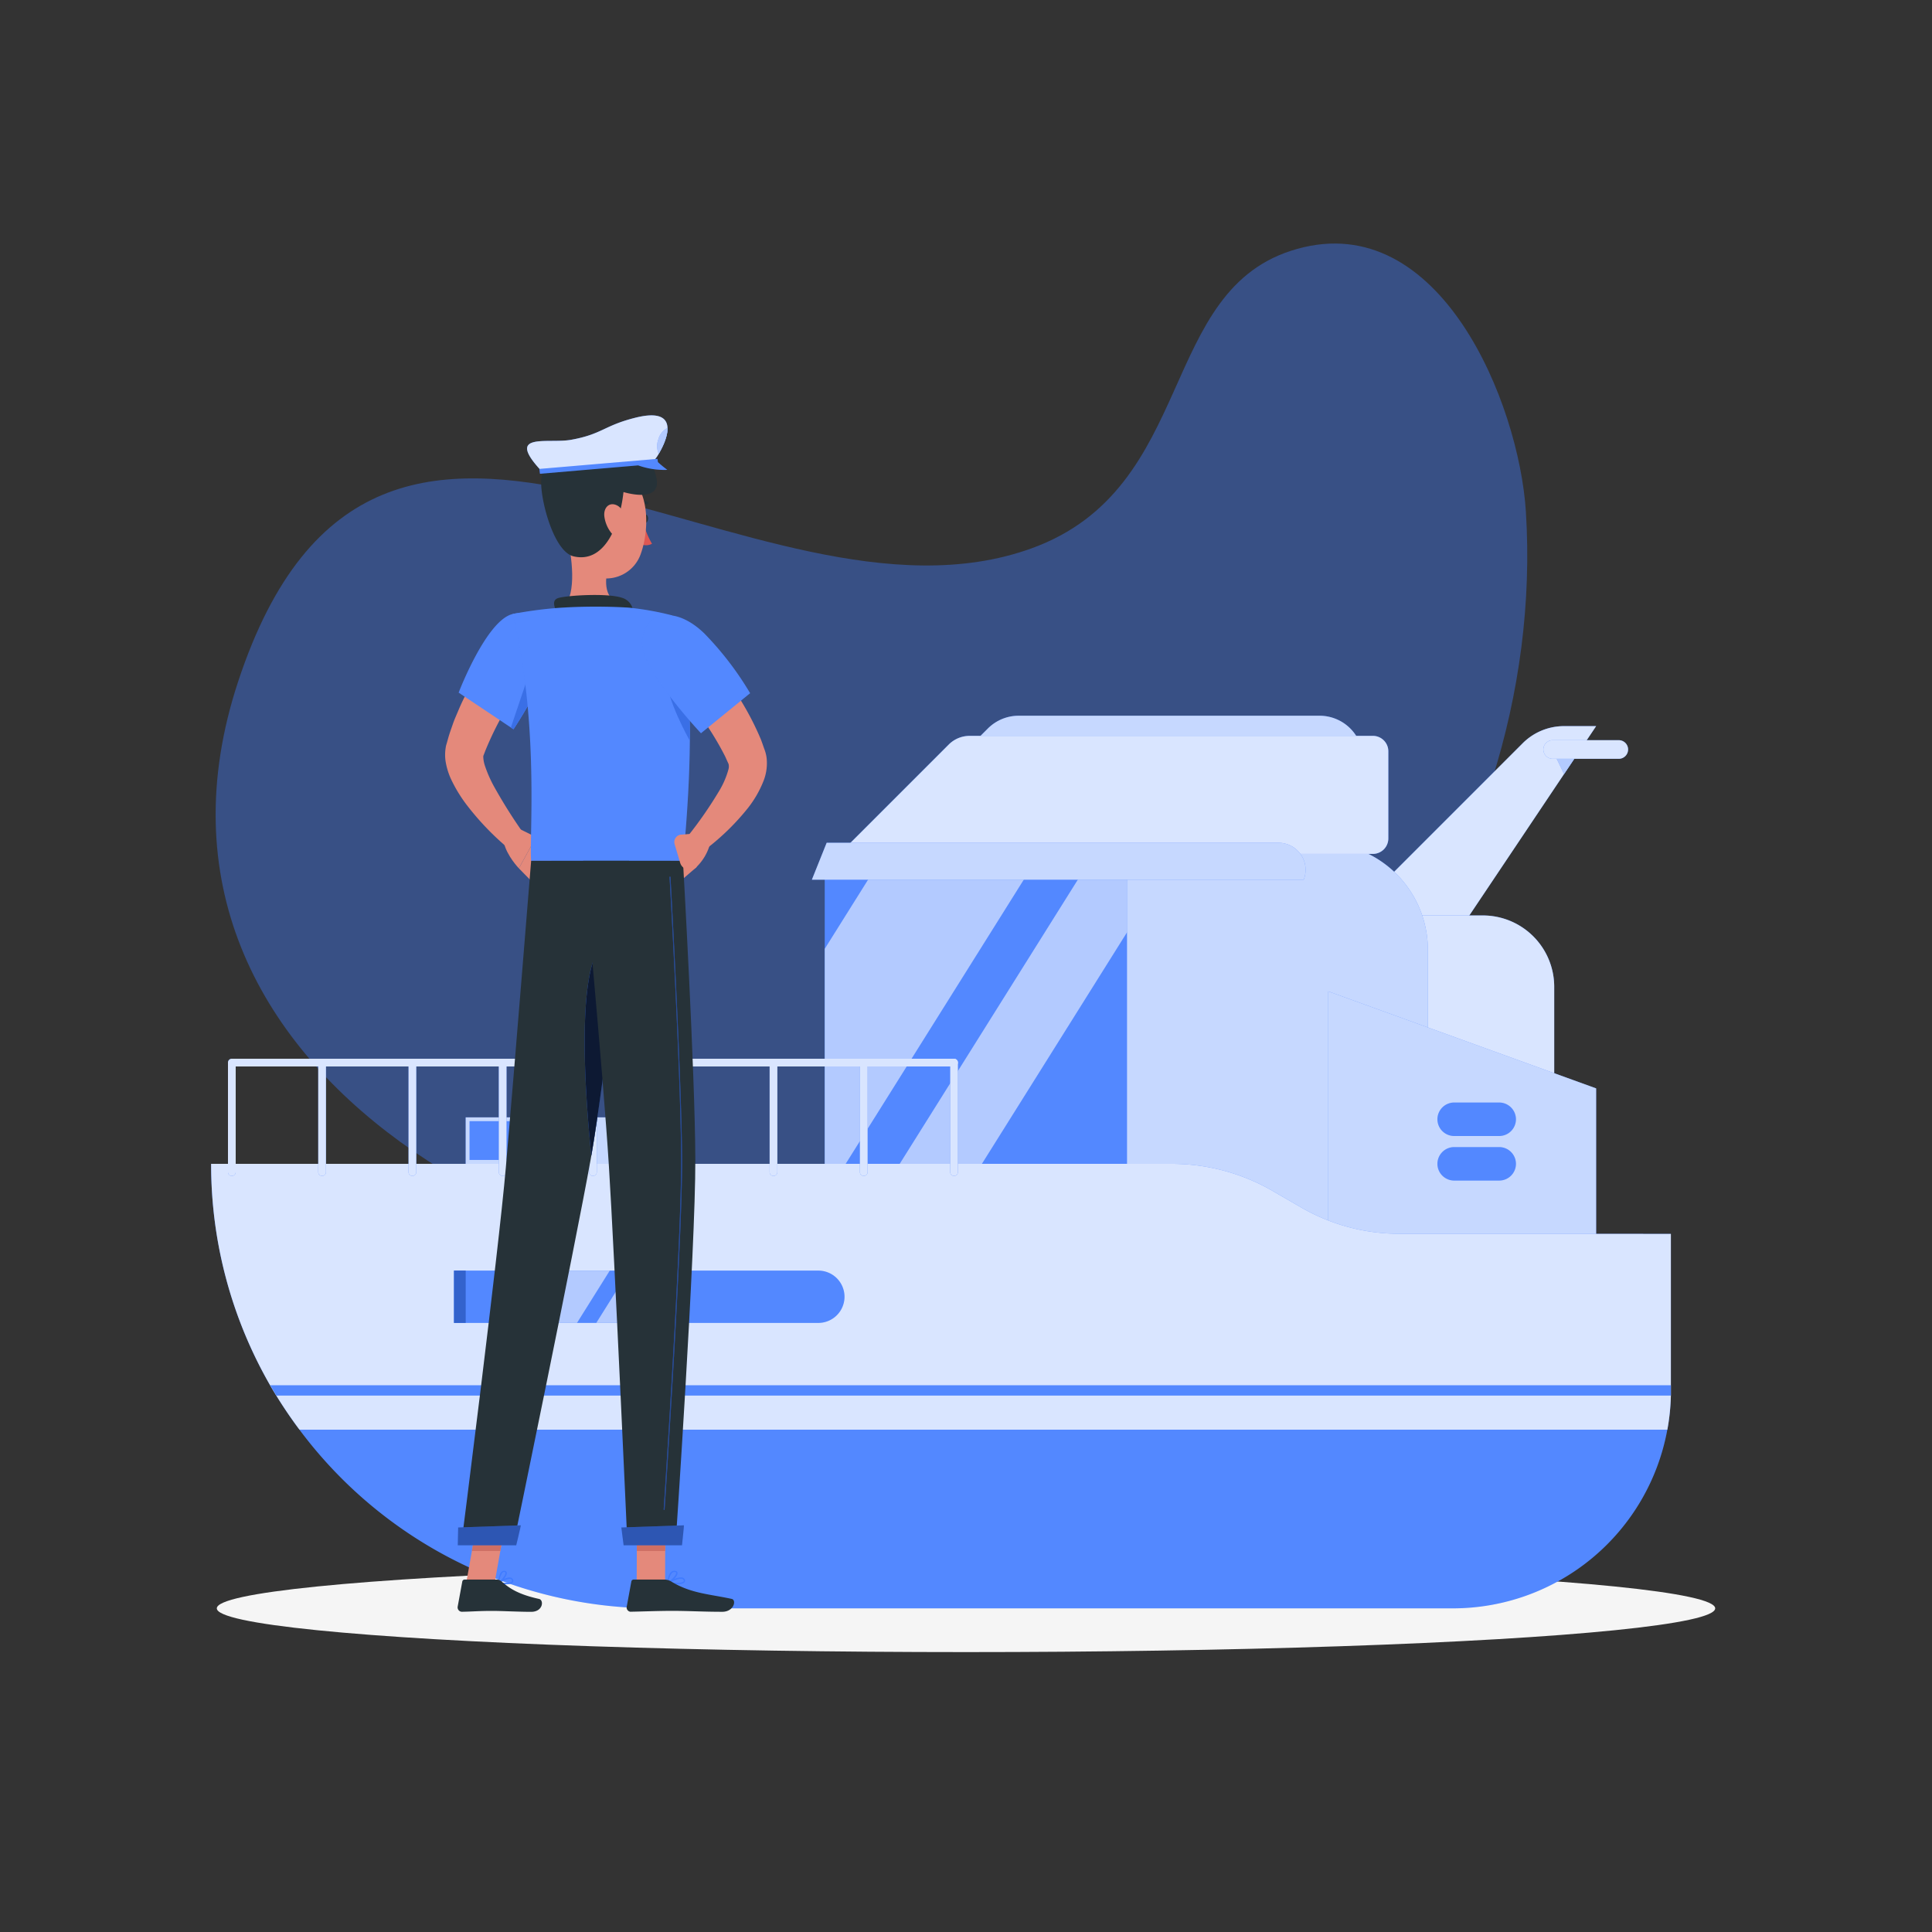 <svg xmlns="http://www.w3.org/2000/svg" viewBox="0 0 500 500"><rect x="0" y="0" width="500" height="500" fill="#333333" stroke="none"/><g id="freepik--background-simple--inject-8--inject-175"><path d="M267,141.9C194.92,168,98.06,65.92,61.62,176.41c-33.86,102.68,87.49,163.34,175,154.89,95.8-9.25,164.18-104.92,158.28-198.88-1.77-28.11-22.22-78.4-59.21-68C299.33,74.56,310.06,126.28,267,141.9Z" style="fill:#407BFF;opacity:0.4"></path></g><g id="freepik--Shadow--inject-8--inject-175"><g id="freepik--shadow--inject-8--inject-175"><ellipse cx="250" cy="416.24" rx="193.89" ry="11.32" style="fill:#f5f5f5"></ellipse></g></g><g id="freepik--Yacht--inject-8--inject-175"><path d="M394.06,192.36l-47.31,47.31h31.67l34.66-51.75h-8.3A15.13,15.13,0,0,0,394.06,192.36Z" style="fill:#407BFF"></path><path d="M394.06,192.36l-47.31,47.31h31.67l34.66-51.75h-8.3A15.13,15.13,0,0,0,394.06,192.36Z" style="fill:#fff;opacity:0.8;isolation:isolate"></path><polygon points="402.08 194.75 404.77 200.32 408.5 194.75 402.08 194.75" style="fill:#407BFF"></polygon><polygon points="402.08 194.75 404.77 200.32 408.5 194.75 402.08 194.75" style="fill:#fff;opacity:0.6;isolation:isolate"></polygon><path d="M418.94,196.38H401.83a2.42,2.42,0,0,1-2.41-2.41h0a2.41,2.41,0,0,1,2.41-2.41h17.11a2.41,2.41,0,0,1,2.41,2.41h0A2.42,2.42,0,0,1,418.94,196.38Z" style="fill:#407BFF"></path><path d="M418.94,196.38H401.83a2.42,2.42,0,0,1-2.41-2.41h0a2.41,2.41,0,0,1,2.41-2.41h17.11a2.41,2.41,0,0,1,2.41,2.41h0A2.42,2.42,0,0,1,418.94,196.38Z" style="fill:#fff;opacity:0.8;isolation:isolate"></path><path d="M264,285.6l29.67-48.68h90.09a18.47,18.47,0,0,1,18.47,18.47h0V285.6Z" style="fill:#407BFF"></path><path d="M264,285.6l29.67-48.68h90.09a18.47,18.47,0,0,1,18.47,18.47h0V285.6Z" style="fill:#fff;opacity:0.8;isolation:isolate"></path><rect x="213.44" y="224.11" width="109.59" height="86.34" style="fill:#407BFF"></rect><rect x="213.44" y="224.11" width="109.59" height="86.34" style="fill:#fff;opacity:0.1;isolation:isolate"></rect><polygon points="267.18 224.11 213.44 309.85 213.44 245.55 226.88 224.11 267.18 224.11" style="fill:#407BFF"></polygon><polygon points="267.18 224.11 213.44 309.85 213.44 245.55 226.88 224.11 267.18 224.11" style="fill:#fff;opacity:0.6;isolation:isolate"></polygon><polygon points="302.44 224.11 248.32 310.45 227.04 310.45 281.16 224.11 302.44 224.11" style="fill:#407BFF"></polygon><polygon points="302.44 224.11 248.32 310.45 227.04 310.45 281.16 224.11 302.44 224.11" style="fill:#fff;opacity:0.6;isolation:isolate"></polygon><path d="M169.71,416.24H376A56.41,56.41,0,0,0,431.5,370H77.5A114.88,114.88,0,0,0,169.71,416.24Z" style="fill:#407BFF"></path><path d="M169.71,416.24H376A56.41,56.41,0,0,0,431.5,370H77.5A114.88,114.88,0,0,0,169.71,416.24Z" style="fill:#fff;opacity:0.1;isolation:isolate"></path><path d="M291.67,218.11h50.19a27.67,27.67,0,0,1,27.67,27.67h0v83H291.67V218.11Z" style="fill:#407BFF"></path><path d="M291.67,218.11h50.19a27.67,27.67,0,0,1,27.67,27.67h0v83H291.67V218.11Z" style="fill:#fff;opacity:0.7;isolation:isolate"></path><path d="M120.52,289.17h40.16A10.27,10.27,0,0,1,171,299.44v30.82H120.52V289.17Z" style="fill:#407BFF"></path><path d="M120.52,289.17h40.16A10.27,10.27,0,0,1,171,299.44v30.82H120.52V289.17Z" style="fill:#fff;opacity:0.7;isolation:isolate"></path><rect x="121.52" y="290.16" width="26.9" height="10.03" style="fill:#407BFF"></rect><rect x="121.52" y="290.16" width="26.9" height="10.03" style="fill:#fff;opacity:0.1;isolation:isolate"></rect><polygon points="413.08 328.82 343.75 328.82 343.75 256.56 413.08 281.67 413.08 328.82" style="fill:#407BFF"></polygon><polygon points="413.08 328.82 343.75 328.82 343.75 256.56 413.08 281.67 413.08 328.82" style="fill:#fff;opacity:0.7;isolation:isolate"></polygon><path d="M432.42,319.33v41.84a55.66,55.66,0,0,1-.91,8.83H77.5q-3.19-4.26-6-8.83c-.55-.88-1.08-1.77-1.6-2.67a114.53,114.53,0,0,1-15.26-57.3H303.17a52.13,52.13,0,0,1,26.16,7l7.38,4.27a50.64,50.64,0,0,0,25.42,6.83Z" style="fill:#407BFF"></path><path d="M432.42,319.33v41.84a55.66,55.66,0,0,1-.91,8.83H77.5q-3.19-4.26-6-8.83c-.55-.88-1.08-1.77-1.6-2.67a114.53,114.53,0,0,1-15.26-57.3H303.17a52.13,52.13,0,0,1,26.16,7l7.38,4.27a50.64,50.64,0,0,0,25.42,6.83Z" style="fill:#fff;opacity:0.8;isolation:isolate"></path><path d="M432.42,358.5v2.67H71.52c-.55-.88-1.08-1.77-1.6-2.67Z" style="fill:#407BFF"></path><path d="M432.42,358.5v2.67H71.52c-.55-.88-1.08-1.77-1.6-2.67Z" style="fill:#fff;opacity:0.1;isolation:isolate"></path><path d="M60,304.33a1,1,0,0,1-1-1V275a1,1,0,0,1,1-1H246.91a1,1,0,0,1,0,2H61v27.33A1,1,0,0,1,60,304.33Z" style="fill:#407BFF"></path><path d="M83.36,304.33a1,1,0,0,1-1-1V275a1,1,0,0,1,2,0v28.33A1,1,0,0,1,83.36,304.33Z" style="fill:#407BFF"></path><path d="M246.91,304.33a1,1,0,0,1-1-1V275a1,1,0,0,1,2,0v28.33A1,1,0,0,1,246.91,304.33Z" style="fill:#407BFF"></path><path d="M223.54,304.33a1,1,0,0,1-1-1V275a1,1,0,0,1,2,0v28.33A1,1,0,0,1,223.54,304.33Z" style="fill:#407BFF"></path><path d="M200.18,304.33a1,1,0,0,1-1-1V275a1,1,0,0,1,2,0v28.33A1,1,0,0,1,200.18,304.33Z" style="fill:#407BFF"></path><path d="M176.82,304.33a1,1,0,0,1-1-1V275a1,1,0,0,1,2,0v28.33A1,1,0,0,1,176.82,304.33Z" style="fill:#407BFF"></path><path d="M153.45,304.33a1,1,0,0,1-1-1V275a1,1,0,0,1,2,0v28.33A1,1,0,0,1,153.45,304.33Z" style="fill:#407BFF"></path><path d="M130.09,304.33a1,1,0,0,1-1-1V275a1,1,0,0,1,2,0v28.33A1,1,0,0,1,130.09,304.33Z" style="fill:#407BFF"></path><path d="M106.73,304.33a1,1,0,0,1-1-1V275a1,1,0,0,1,2,0v28.33A1,1,0,0,1,106.73,304.33Z" style="fill:#407BFF"></path><g style="opacity:0.8"><path d="M60,304.33a1,1,0,0,1-1-1V275a1,1,0,0,1,1-1H246.91a1,1,0,0,1,0,2H61v27.33A1,1,0,0,1,60,304.33Z" style="fill:#fff"></path><path d="M83.36,304.33a1,1,0,0,1-1-1V275a1,1,0,0,1,2,0v28.33A1,1,0,0,1,83.36,304.33Z" style="fill:#fff"></path><path d="M246.91,304.33a1,1,0,0,1-1-1V275a1,1,0,0,1,2,0v28.33A1,1,0,0,1,246.91,304.33Z" style="fill:#fff"></path><path d="M223.54,304.33a1,1,0,0,1-1-1V275a1,1,0,0,1,2,0v28.33A1,1,0,0,1,223.54,304.33Z" style="fill:#fff"></path><path d="M200.18,304.33a1,1,0,0,1-1-1V275a1,1,0,0,1,2,0v28.33A1,1,0,0,1,200.18,304.33Z" style="fill:#fff"></path><path d="M176.82,304.33a1,1,0,0,1-1-1V275a1,1,0,0,1,2,0v28.33A1,1,0,0,1,176.82,304.33Z" style="fill:#fff"></path><path d="M153.45,304.33a1,1,0,0,1-1-1V275a1,1,0,0,1,2,0v28.33A1,1,0,0,1,153.45,304.33Z" style="fill:#fff"></path><path d="M130.09,304.33a1,1,0,0,1-1-1V275a1,1,0,0,1,2,0v28.33A1,1,0,0,1,130.09,304.33Z" style="fill:#fff"></path><path d="M106.73,304.33a1,1,0,0,1-1-1V275a1,1,0,0,1,2,0v28.33A1,1,0,0,1,106.73,304.33Z" style="fill:#fff"></path></g><path d="M211.78,342.37H117.5V328.83h94.28a6.78,6.78,0,0,1,6.78,6.77h0A6.78,6.78,0,0,1,211.78,342.37Z" style="fill:#407BFF"></path><path d="M211.78,342.37H117.5V328.83h94.28a6.78,6.78,0,0,1,6.78,6.77h0A6.78,6.78,0,0,1,211.78,342.37Z" style="fill:#fff;opacity:0.1;isolation:isolate"></path><polygon points="149.33 342.37 137.12 342.37 145.61 328.82 157.82 328.82 149.33 342.37" style="fill:#407BFF"></polygon><polygon points="149.33 342.37 137.12 342.37 145.61 328.82 157.82 328.82 149.33 342.37" style="fill:#fff;opacity:0.6;isolation:isolate"></polygon><polygon points="161.42 342.37 154.31 342.37 162.8 328.82 169.9 328.82 161.42 342.37" style="fill:#407BFF"></polygon><polygon points="161.42 342.37 154.31 342.37 162.8 328.82 169.9 328.82 161.42 342.37" style="fill:#fff;opacity:0.6;isolation:isolate"></polygon><rect x="117.5" y="328.83" width="3.02" height="13.54" style="fill:#407BFF"></rect><rect x="117.5" y="328.83" width="3.02" height="13.54" style="opacity:0.2;isolation:isolate"></rect><path d="M233.67,210.53l22-22a11.26,11.26,0,0,1,8-3.3h77.82a11.26,11.26,0,0,1,11.26,11.26h0v14Z" style="fill:#407BFF"></path><path d="M233.67,210.53l22-22a11.26,11.26,0,0,1,8-3.3h77.82a11.26,11.26,0,0,1,11.26,11.26h0v14Z" style="fill:#fff;opacity:0.7;isolation:isolate"></path><path d="M217.22,221l28.31-28.31a7.67,7.67,0,0,1,5.42-2.25h104.3a4,4,0,0,1,4.05,4.05h0v22.44a4,4,0,0,1-4,4.06h-138Z" style="fill:#407BFF"></path><path d="M217.22,221l28.31-28.31a7.67,7.67,0,0,1,5.42-2.25h104.3a4,4,0,0,1,4.05,4.05h0v22.44a4,4,0,0,1-4,4.06h-138Z" style="fill:#fff;opacity:0.8;isolation:isolate"></path><path d="M337.35,227.67H210.11l3.83-9.56h117a7,7,0,0,1,6.46,9.56Z" style="fill:#407BFF"></path><path d="M337.35,227.67H210.11l3.83-9.56h117a7,7,0,0,1,6.46,9.56Z" style="fill:#fff;opacity:0.7;isolation:isolate"></path><path d="M388,294H376.33a4.34,4.34,0,0,1-4.33-4.33h0a4.35,4.35,0,0,1,4.33-4.34H388a4.35,4.35,0,0,1,4.33,4.34h0A4.34,4.34,0,0,1,388,294Z" style="fill:#407BFF"></path><path d="M388,294H376.33a4.34,4.34,0,0,1-4.33-4.33h0a4.35,4.35,0,0,1,4.33-4.34H388a4.35,4.35,0,0,1,4.33,4.34h0A4.34,4.34,0,0,1,388,294Z" style="fill:#fff;opacity:0.1;isolation:isolate"></path><path d="M388,305.53H376.33A4.34,4.34,0,0,1,372,301.2h0a4.35,4.35,0,0,1,4.33-4.34H388a4.35,4.35,0,0,1,4.33,4.34h0A4.34,4.34,0,0,1,388,305.53Z" style="fill:#407BFF"></path><path d="M388,305.53H376.33A4.34,4.34,0,0,1,372,301.2h0a4.35,4.35,0,0,1,4.33-4.34H388a4.35,4.35,0,0,1,4.33,4.34h0A4.34,4.34,0,0,1,388,305.53Z" style="fill:#fff;opacity:0.1;isolation:isolate"></path></g><g id="freepik--Character--inject-8--inject-175"><g id="freepik--character--inject-8--inject-175"><path d="M179.24,165.06a39.35,39.35,0,0,1,2.69,3c.86,1.05,1.68,2,2.5,3,1.65,2,3.19,4.11,4.69,6.26a74.26,74.26,0,0,1,7.78,14c.25.64.48,1.31.72,2l.36,1a9.62,9.62,0,0,1,.42,1.84,12.51,12.51,0,0,1-.77,5.87,27.73,27.73,0,0,1-4.48,7.6,62.23,62.23,0,0,1-11.44,10.85l-3.77-4a104.6,104.6,0,0,0,8.12-11.69,21.92,21.92,0,0,0,2.44-5.59,2.79,2.79,0,0,0,.05-1.49h0l-.34-.74c-.23-.49-.43-1-.68-1.48a78.12,78.12,0,0,0-7.4-11.69c-1.4-1.91-2.88-3.77-4.38-5.63-.75-.92-1.51-1.84-2.29-2.74l-2.28-2.63Z" style="fill:#e4897b"></path><polygon points="171.88 219.53 176.15 227.96 180.32 224.37 176.9 218.38 171.88 219.53" style="fill:#e4897b"></polygon><path d="M139.34,170.7l-2,2.77c-.66.95-1.31,1.92-1.94,2.89-1.27,1.95-2.53,3.9-3.7,5.89a82.81,82.81,0,0,0-6.11,12.07l-.29.76-.14.35h0a1,1,0,0,0-.09.41,8.25,8.25,0,0,0,.4,2.26,32.48,32.48,0,0,0,2.59,5.81,132.45,132.45,0,0,0,7.48,11.84l-4,3.79a70.59,70.59,0,0,1-10.58-11,36.87,36.87,0,0,1-4.28-7,17.74,17.74,0,0,1-1.4-4.78,11.58,11.58,0,0,1,.06-3.22,4.52,4.52,0,0,1,.2-.91l.15-.52.28-1c.36-1.31.82-2.54,1.25-3.79s1-2.46,1.48-3.63c1-2.39,2.2-4.67,3.41-6.92s2.54-4.41,3.92-6.54q1-1.59,2.13-3.15c.73-1.07,1.45-2,2.31-3.14Z" style="fill:#e4897b"></path><path d="M134.06,214.34l4.68,2.3-4.46,8.08s-3.08-3.17-3.89-6.66Z" style="fill:#e4897b"></path><polygon points="142.74 222.78 138.74 229.27 134.28 224.72 138.74 216.64 142.74 222.78" style="fill:#e4897b"></polygon><path d="M166.33,134.17c-.06.59.2,1.11.58,1.17s.75-.38.81-1-.2-1.11-.58-1.17S166.4,133.58,166.33,134.17Z" style="fill:#263238"></path><path d="M166.48,135.28a22.41,22.41,0,0,0,2.26,5.45,3.37,3.37,0,0,1-2.86.12Z" style="fill:#de5753"></path><path d="M164.64,130.6a.35.35,0,0,1-.34-.36.34.34,0,0,1,.17-.29,3.43,3.43,0,0,1,3.16-.09.35.35,0,0,1,.2.45.36.36,0,0,1-.45.21l-.08-.05a2.73,2.73,0,0,0-2.5.09A.29.29,0,0,1,164.64,130.6Z" style="fill:#263238"></path><path d="M146.71,138.43c1.26,5.38,2.7,15.22-.93,18.81,0,0,1.68,5.45,11.67,5.45,11,0,5-5.45,5-5.45-6-1.43-6.07-5.88-5.18-10.05Z" style="fill:#e4897b"></path><path d="M144.42,159.11c-.86-1.72-1.8-3.7,0-4.32,2-.68,12.71-1.37,16.49-.1a4,4,0,0,1,2.85,4.78Z" style="fill:#263238"></path><path d="M131,410a8.82,8.82,0,0,1-1.92-.21.15.15,0,0,1-.13-.13.18.18,0,0,1,.07-.18c.08-.06,2-1.44,3.12-1.2a.82.82,0,0,1,.58.41.71.71,0,0,1,0,.83C132.44,409.91,131.71,410,131,410Zm-1.43-.46c1.1.18,2.6.18,2.9-.23,0,0,.12-.16-.05-.45a.47.47,0,0,0-.35-.24,4.59,4.59,0,0,0-2.54.94Z" style="fill:#407BFF"></path><path d="M129.08,409.82H129a.18.18,0,0,1-.08-.15c0-.09.09-2.21.92-2.91a1,1,0,0,1,.74-.23.58.58,0,0,1,.57.47c.16.82-1.24,2.42-2,2.83Zm1.37-3a.58.58,0,0,0-.39.15,4.08,4.08,0,0,0-.78,2.31c.72-.57,1.61-1.78,1.52-2.26,0,0,0-.17-.27-.2Z" style="fill:#407BFF"></path><path d="M175.08,410a12.26,12.26,0,0,1-2.26-.21.17.17,0,0,1-.14-.14.18.18,0,0,1,.08-.18c.37-.21,3.63-2.08,4.42-.79a.68.68,0,0,1,0,.77C176.92,409.89,176,410,175.08,410Zm-1.71-.47c1.38.2,3.24.17,3.56-.28,0,0,.1-.14-.05-.39-.44-.71-2.42.14-3.51.69Z" style="fill:#407BFF"></path><path d="M172.85,409.82h-.1a.17.17,0,0,1-.07-.16c0-.08.12-2.06,1-2.83a1.19,1.19,0,0,1,1-.3c.49.05.63.3.66.5.14.85-1.53,2.4-2.41,2.8Zm1.68-3a.88.88,0,0,0-.6.23,4,4,0,0,0-.87,2.27c.88-.54,2-1.77,1.93-2.28,0-.05,0-.18-.36-.22Z" style="fill:#407BFF"></path><polygon points="164.77 409.64 172.12 409.64 172.19 392.63 164.85 392.63 164.77 409.64" style="fill:#e4897b"></polygon><polygon points="120.66 409.64 128.01 409.64 131.05 392.63 123.7 392.63 120.66 409.64" style="fill:#e4897b"></polygon><path d="M128.5,408.79h-8.25a.61.61,0,0,0-.61.51l-1.2,6.53a1.14,1.14,0,0,0,1,1.29h.18c2.88-.05,4.27-.22,7.9-.22,2.23,0,6.84.24,9.93.24s3.36-3,2.09-3.33c-5.71-1.24-7.91-2.95-9.78-4.57A1.79,1.79,0,0,0,128.5,408.79Z" style="fill:#263238"></path><path d="M172,408.79h-8a.61.61,0,0,0-.61.51l-1.2,6.53a1.11,1.11,0,0,0,.9,1.28.75.75,0,0,0,.21,0c2.89-.05,7.06-.22,10.7-.22,4.26,0,7.94.24,12.92.24,3,0,3.74-3,2.47-3.33-5.8-1.26-10.5-1.39-15.58-4.45A3.44,3.44,0,0,0,172,408.79Z" style="fill:#263238"></path><path d="M132.7,158.9c-6.83,1.58-14,20.35-14,20.35l14.19,9.48a110.52,110.52,0,0,0,8.54-15.53C145.18,164.61,139.67,157.29,132.7,158.9Z" style="fill:#407BFF"></path><path d="M132.7,158.9c-6.83,1.58-14,20.35-14,20.35l14.19,9.48a110.52,110.52,0,0,0,8.54-15.53C145.18,164.61,139.67,157.29,132.7,158.9Z" style="fill:#fff;opacity:0.1;isolation:isolate"></path><path d="M138.09,170.87l-5.87,17.41.67.45s2.68-4,5.53-9.33Z" style="fill:#407BFF"></path><path d="M138.09,170.87l-5.87,17.41.67.45s2.68-4,5.53-9.33Z" style="opacity:0.1;isolation:isolate"></path><path d="M178.53,191.72c-.06,8.2-.55,18.4-1.77,31.06h-39.3c-.51-6,2.15-35.46-4.76-63.88a101.16,101.16,0,0,1,13.09-1.66,145.38,145.38,0,0,1,16.7,0,74.14,74.14,0,0,1,11.37,2s3.36,3.64,4.38,20.71C178.44,183.36,178.55,187.24,178.53,191.72Z" style="fill:#407BFF"></path><path d="M178.53,191.72c-.06,8.2-.55,18.4-1.77,31.06h-39.3c-.51-6,2.15-35.46-4.76-63.88a101.16,101.16,0,0,1,13.09-1.66,145.38,145.38,0,0,1,16.7,0,74.14,74.14,0,0,1,11.37,2s3.36,3.64,4.38,20.71C178.44,183.36,178.55,187.24,178.53,191.72Z" style="fill:#fff;opacity:0.1;isolation:isolate"></path><path d="M178.53,191.72c-2.38-4.34-6.7-13.05-6.09-18l5.8,6.28C178.44,183.36,178.55,187.24,178.53,191.72Z" style="fill:#407BFF"></path><path d="M178.53,191.72c-2.38-4.34-6.7-13.05-6.09-18l5.8,6.28C178.44,183.36,178.55,187.24,178.53,191.72Z" style="opacity:0.1;isolation:isolate"></path><path d="M166.16,165.92c-.62,7,15.25,23.84,15.25,23.84l12.72-10.36a81.73,81.73,0,0,0-11.89-15.5C174.8,156.71,166.86,158.08,166.16,165.92Z" style="fill:#407BFF"></path><path d="M166.16,165.92c-.62,7,15.25,23.84,15.25,23.84l12.72-10.36a81.73,81.73,0,0,0-11.89-15.5C174.8,156.71,166.86,158.08,166.16,165.92Z" style="fill:#fff;opacity:0.1;isolation:isolate"></path><polygon points="172.19 392.64 172.16 401.4 164.81 401.4 164.84 392.64 172.19 392.64" style="fill:#ce6f64"></polygon><polygon points="123.7 392.64 131.05 392.64 129.48 401.4 122.13 401.4 123.7 392.64" style="fill:#ce6f64"></polygon><path d="M146.91,130.07c-.33,7.31-.89,11.55,2.35,15.8a9.48,9.48,0,0,0,16.6-2.61c2.24-6.28,2.41-17.18-4.33-21.08a9.58,9.58,0,0,0-14.62,7.89Z" style="fill:#e4897b"></path><path d="M156.38,114.92c-4.78-2-10.77-1.62-11.26,2-.6,4.37-4,.29-5,6.77-.64,4.24,2.91,19,8.31,20.29,8.11,1.91,12-8.13,12.93-16.64,0,0,9.59,3,8.59-3.23A14.05,14.05,0,0,0,162.7,114S167,119.28,156.38,114.92Z" style="fill:#263238"></path><path d="M156.4,133.59a8.63,8.63,0,0,0,2.28,4.88c1.67,1.76,3.28.64,3.47-1.52.16-1.95-.51-5.21-2.5-6.17S156.17,131.4,156.4,133.59Z" style="fill:#e4897b"></path><path d="M145.78,117.59a6.14,6.14,0,0,1-5.68-1S142.23,122.15,145.78,117.59Z" style="fill:#263238"></path><path d="M172.75,110.77c.07,2.16-1.23,4.91-2.27,6.67a10.33,10.33,0,0,1-1.24,1.76l-29.18,2.62c-9.42-10.12,1.67-6.92,7.73-8,8-1.44,8.47-3.64,16.47-5.67C170.72,106.49,172.67,108.23,172.75,110.77Z" style="fill:#407BFF"></path><path d="M172.75,110.77c.07,2.16-1.23,4.91-2.27,6.67a10.33,10.33,0,0,1-1.24,1.76l-29.18,2.62c-9.42-10.12,1.67-6.92,7.73-8,8-1.44,8.47-3.64,16.47-5.67C170.72,106.49,172.67,108.23,172.75,110.77Z" style="fill:#fff;opacity:0.8;isolation:isolate"></path><path d="M172.71,121.6a29.13,29.13,0,0,1-2.44-2l-.11-.85-30.58,2.61.16,1.25,25.41-2.17A20.25,20.25,0,0,0,172.71,121.6Z" style="fill:#407BFF"></path><path d="M172.71,121.6a29.13,29.13,0,0,1-2.44-2l-.11-.85-30.58,2.61.16,1.25,25.41-2.17A20.25,20.25,0,0,0,172.71,121.6Z" style="fill:#fff;opacity:0.1;isolation:isolate"></path><path d="M172.75,110.77c.07,2.16-1.23,4.91-2.27,6.67a4.94,4.94,0,0,1-.1-3.72A4.54,4.54,0,0,1,172.75,110.77Z" style="fill:#407BFF"></path><path d="M172.75,110.77c.07,2.16-1.23,4.91-2.27,6.67a4.94,4.94,0,0,1-.1-3.72A4.54,4.54,0,0,1,172.75,110.77Z" style="fill:#fff;opacity:0.6;isolation:isolate"></path><path d="M162.81,222.78s-6.16,56.14-9.93,77.17c-4.12,23-20,99.76-20,99.76h-13.5s9.56-74.87,11.54-97.67c2.15-24.75,6.54-79.26,6.54-79.26Z" style="fill:#263238"></path><path d="M134.79,394.75c.06,0-1.19,5.17-1.19,5.17H118.47l.1-4.61Z" style="fill:#407BFF"></path><path d="M134.79,394.75c.06,0-1.19,5.17-1.19,5.17H118.47l.1-4.61Z" style="opacity:0.3;isolation:isolate"></path><path d="M158.32,242.78c-9.57,1.89-7.16,37.84-5.29,56.33,2.28-13.07,5.38-38.22,7.47-56.07A3.35,3.35,0,0,0,158.32,242.78Z" style="fill:#407BFF"></path><path d="M158.32,242.78c-9.57,1.89-7.16,37.84-5.29,56.33,2.28-13.07,5.38-38.22,7.47-56.07A3.35,3.35,0,0,0,158.32,242.78Z" style="opacity:0.8;isolation:isolate"></path><path d="M176.75,222.78s3.14,54.92,3.2,77.33c.07,23.3-5.12,99.6-5.12,99.6H162.38s-3.35-74.94-4.79-97.82c-1.56-24.95-6.67-79.11-6.67-79.11Z" style="fill:#263238"></path><path d="M179.76,215.72l-3.49.28a1.92,1.92,0,0,0-1.75,2.07,1.78,1.78,0,0,0,.07.39l1.44,4.85a2.56,2.56,0,0,0,3.2,1.69,2.64,2.64,0,0,0,.8-.41,13.09,13.09,0,0,0,3.73-6.21Z" style="fill:#e4897b"></path><path d="M171.88,390.77h0a.14.14,0,0,1-.12-.14c1.38-21.11,4.58-72.2,4.52-90.52-.05-18.75-2.28-60.69-3-73.1a.12.12,0,0,1,.11-.13h0a.13.13,0,0,1,.13.12c.68,12.41,2.91,54.35,3,73.11.06,18.33-3.14,69.42-4.52,90.54a.12.12,0,0,1-.12.12Z" style="fill:#407BFF"></path><path d="M171.88,390.77h0a.14.14,0,0,1-.12-.14c1.38-21.11,4.58-72.2,4.52-90.52-.05-18.75-2.28-60.69-3-73.1a.12.12,0,0,1,.11-.13h0a.13.13,0,0,1,.13.12c.68,12.41,2.91,54.35,3,73.11.06,18.33-3.14,69.42-4.52,90.54a.12.12,0,0,1-.12.12Z" style="opacity:0.4;isolation:isolate"></path><path d="M177,394.75c.06,0-.5,5.17-.5,5.17H161.39l-.59-4.61Z" style="fill:#407BFF"></path><path d="M177,394.75c.06,0-.5,5.17-.5,5.17H161.39l-.59-4.61Z" style="opacity:0.3;isolation:isolate"></path></g></g></svg>